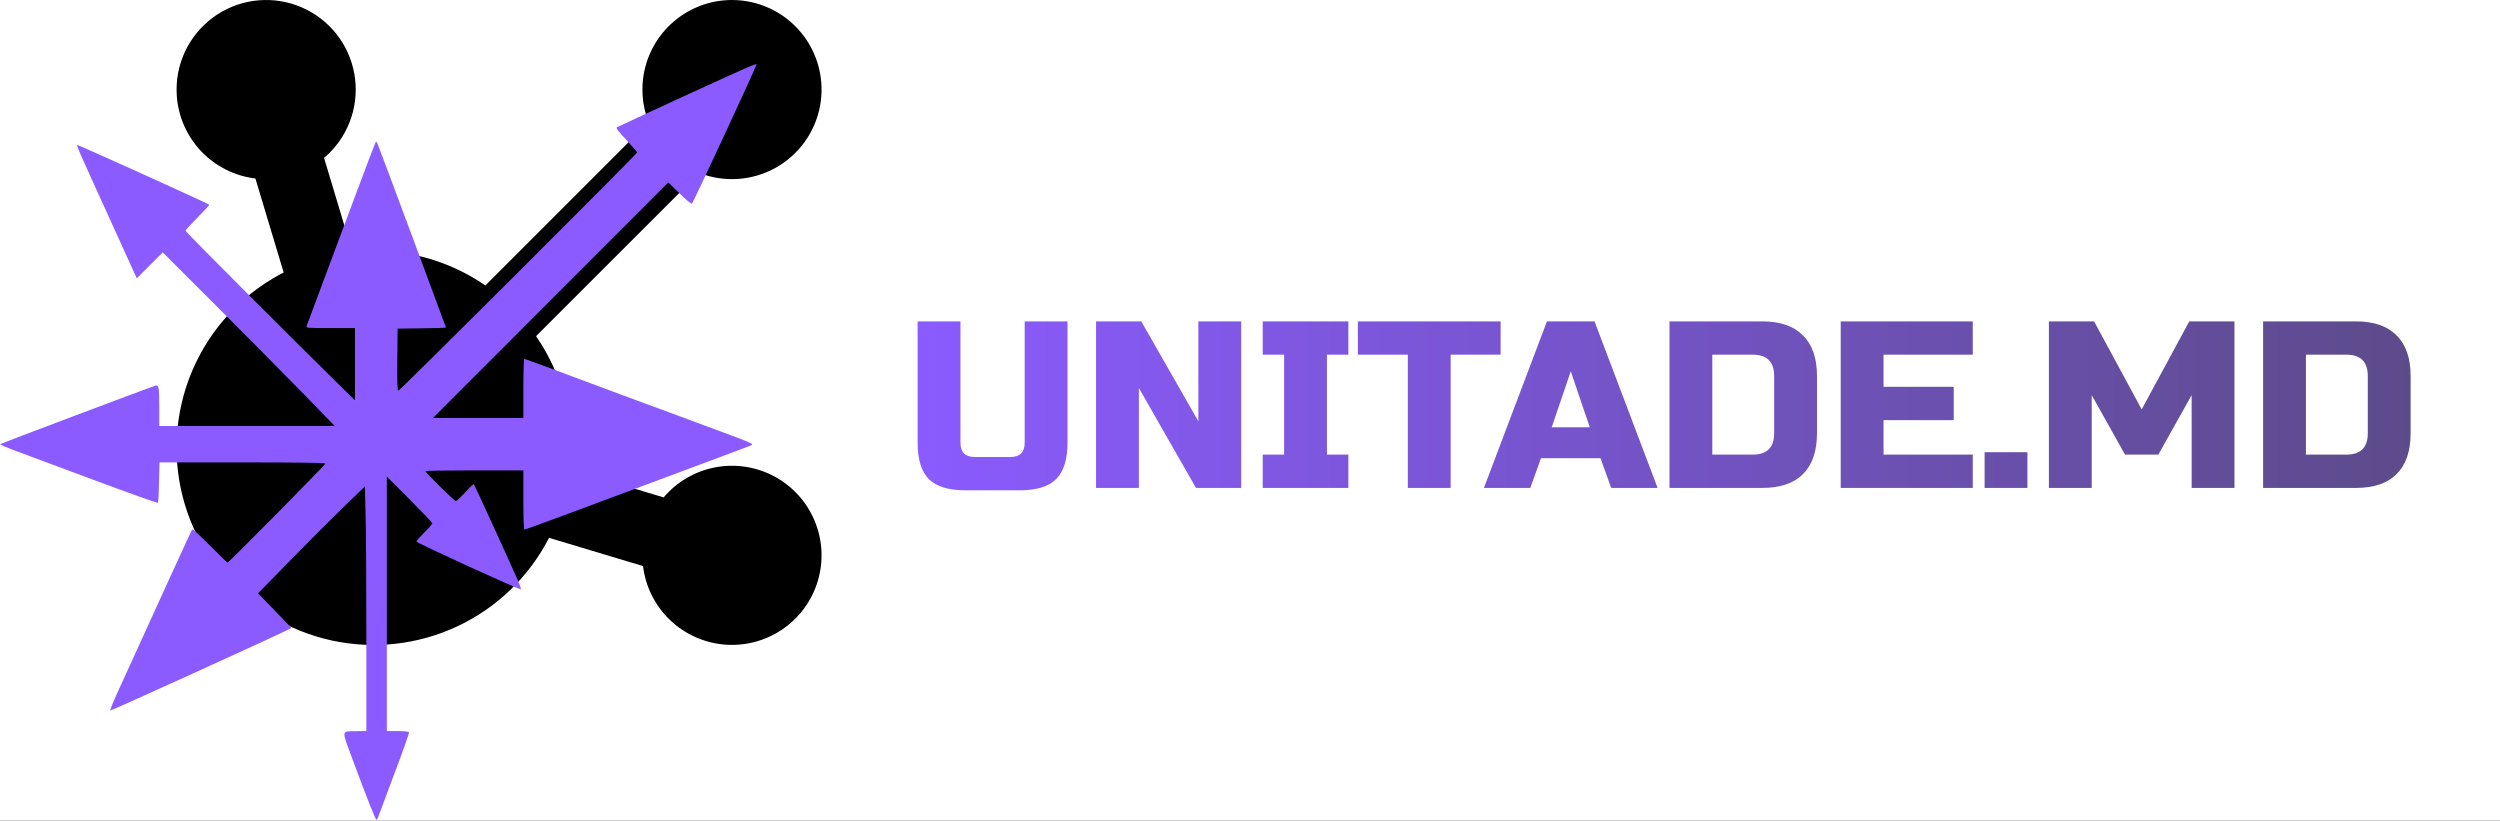 <svg width="2690" height="883" viewBox="0 0 2690 883" fill="none" xmlns="http://www.w3.org/2000/svg">
<rect x="0" y="0" width="2690" height="883" fill="#333333" stroke="none"/>
<g clip-path="url(#clip0_19_2)">
<rect width="2690" height="883" fill="white"/>
<path d="M787.635 0.007C801.807 0.011 815.804 3.14 828.629 9.169C841.454 15.2 852.791 23.983 861.833 34.893C870.875 45.804 877.399 58.574 880.941 72.293C884.483 86.013 884.956 100.344 882.325 114.267C879.694 128.19 874.025 141.362 865.722 152.844C857.418 164.326 846.684 173.837 834.285 180.698C821.885 187.559 808.125 191.603 793.983 192.54C779.842 193.477 765.668 191.285 752.471 186.121L576.805 361.71C605.683 403.533 618.498 454.369 612.894 504.88L714.068 535.218C728.388 518.33 748.087 506.886 769.853 502.811C791.619 498.735 814.125 502.276 833.586 512.839C853.048 523.402 868.278 540.343 876.717 560.812C885.155 581.281 886.287 604.031 879.922 625.237C873.557 646.442 860.083 664.81 841.765 677.251C823.448 689.693 801.405 695.45 779.342 693.554C757.278 691.657 736.541 682.224 720.616 666.84C704.691 651.455 694.55 631.058 691.898 609.078L590.763 578.701C569.383 620.397 534.791 653.838 492.392 673.798C449.992 693.759 402.173 699.115 356.406 689.03C310.639 678.945 269.503 653.987 239.425 618.055C209.346 582.124 192.021 537.243 190.154 490.425L190 481.867L190.154 473.348C191.657 435.824 203.101 399.374 223.316 367.723C243.532 336.072 271.792 310.358 305.209 293.209L274.826 192.057C252.598 189.389 231.995 179.063 216.557 162.855C201.119 146.646 191.81 125.567 190.231 103.241L190 96.379L190.193 90.057C191.236 74.174 196.198 58.797 204.635 45.299C213.072 31.802 224.721 20.603 238.543 12.704C252.364 4.805 267.928 0.452 283.843 0.033C299.757 -0.385 315.528 3.143 329.746 10.305C343.964 17.465 356.187 28.036 365.322 41.072C374.458 54.107 380.221 69.202 382.099 85.008C383.976 100.813 381.908 116.838 376.081 131.65C370.253 146.462 360.846 159.6 348.701 169.891L379.046 271.082C429.568 265.48 480.415 278.292 522.247 307.164L697.874 131.535C694.251 122.314 692.079 112.587 691.435 102.701L691.243 96.379L691.435 90.057C693.041 65.642 703.875 42.752 721.739 26.029C739.604 9.306 763.162 0.003 787.635 0.007Z" fill="black"/>
<path d="M738.324 102.396C698.292 120.77 664.871 136.326 663.892 136.938C662.545 137.796 664.994 140.98 673.93 150.535C680.296 157.394 685.561 163.396 685.561 164.008C685.561 165.601 430.312 420.377 428.598 420.377C427.618 420.377 427.251 411.803 427.496 386.938L427.863 353.621L453.939 353.253C468.14 353.131 479.892 352.763 479.892 352.396C479.892 351.906 410.724 165.968 406.439 155.189C405.338 152.249 404.848 151.882 403.991 153.352C403.012 155.189 371.794 238.114 344.617 311.362C336.904 331.94 330.293 349.701 329.926 350.804C329.069 352.886 330.783 353.008 355.512 353.008H381.955V391.837V430.789L367.632 416.703C325.764 375.791 199.547 249.383 199.547 248.281C199.547 247.668 205.423 241.176 212.646 233.949C219.869 226.723 225.5 220.598 225.133 220.231C223.542 218.761 84.104 155.679 83.247 156.047C82.145 156.536 84.593 162.049 116.668 232.357C130.746 263.347 143.478 291.152 144.702 294.091L147.151 299.481L161.107 285.517L175.063 271.553L234.56 330.961C267.246 363.665 308.87 405.679 327.11 424.297L360.164 458.349H265.777H171.39V438.996C171.39 416.335 170.9 413.885 167.228 414.988C158.291 417.805 0 477.457 0 478.069C0 478.437 6.733 481.377 14.935 484.439C23.26 487.501 61.333 501.71 99.529 515.919C137.847 530.25 169.554 541.519 169.921 541.029C170.411 540.539 170.9 530.617 171.145 518.858L171.635 497.545H260.88C319.398 497.545 350.126 497.913 350.126 498.77C350.126 500.117 246.19 605.335 244.843 605.335C244.476 605.335 235.906 597.129 225.868 586.962C215.829 576.918 207.26 568.956 206.77 569.569C206.158 570.304 166.248 657.516 124.992 748.28C120.952 757.221 118.137 764.571 118.749 764.571C120.218 764.571 292.343 686.3 307.033 678.951L313.644 675.644L295.648 657.026L277.652 638.407L312.42 602.886C331.395 583.41 357.348 557.565 369.835 545.438L392.606 523.39L393.34 552.42C393.83 568.344 394.197 627.628 394.197 683.973V786.619L384.159 786.741C366.652 786.986 367.142 783.924 379.629 817.853C395.789 861.337 404.113 882.16 405.093 882.16C405.583 882.16 406.562 880.323 407.296 878.118C408.031 876.035 415.866 854.967 424.68 831.572C433.617 808.177 440.473 788.456 440.105 787.844C439.616 787.109 434.107 786.619 427.741 786.619H416.233V649.799V512.856L440.717 537.354C454.184 550.828 465.202 562.342 465.202 563.077C465.202 563.812 461.407 568.221 456.632 572.876C451.98 577.53 448.063 581.94 448.063 582.675C448.063 584.145 559.466 635.1 560.446 634.12C560.813 633.753 559.222 629.221 557.018 623.954C548.938 605.458 510.62 521.798 509.886 521.063C509.518 520.696 505.234 524.493 500.582 529.76C495.807 534.904 491.278 539.191 490.543 539.191C488.952 539.191 457.857 508.569 457.857 506.977C457.857 506.487 481.606 506.119 510.498 506.119H563.139V537.966C563.139 558.3 563.629 569.814 564.363 569.814C565.832 569.814 618.963 550.093 775.54 491.543C811.655 478.069 809.206 479.049 809.206 478.069C809.206 476.967 802.596 474.272 774.316 463.861C762.196 459.329 742.976 452.224 731.469 447.937C720.083 443.65 699.149 435.933 684.948 430.789C670.87 425.522 638.061 413.395 612.23 403.719C586.399 394.042 564.73 386.08 564.118 386.08C563.629 386.08 563.139 400.412 563.139 417.928V449.775H514.538H465.814L592.52 322.999L719.104 196.345L731.101 207.982C737.59 214.474 743.711 219.496 744.445 219.251C745.547 218.883 814.103 71.162 814.103 69.202C814.103 67.855 803.33 72.632 738.324 102.396Z" fill="#8B5BFF"/>
<path d="M1102.56 345.8H1148.64V476.36C1148.64 494.28 1144.54 507.336 1136.35 515.528C1128.33 523.549 1115.36 527.56 1097.44 527.56H1038.56C1020.64 527.56 1007.58 523.549 999.392 515.528C991.371 507.336 987.36 494.28 987.36 476.36V345.8H1033.44V476.36C1033.44 486.6 1038.56 491.72 1048.8 491.72H1087.2C1097.44 491.72 1102.56 486.6 1102.56 476.36V345.8ZM1335.52 525H1286.88L1225.44 417.48V525H1179.36V345.8H1228L1289.44 453.32V345.8H1335.52V525ZM1450.84 525H1358.68V489.16H1381.72V381.64H1358.68V345.8H1450.84V381.64H1427.8V489.16H1450.84V525ZM1560.9 525H1514.82V381.64H1461.06V345.8H1614.66V381.64H1560.9V525ZM1646.61 525H1596.69L1664.53 345.8H1715.73L1783.57 525H1733.65L1722.13 493H1658.13L1646.61 525ZM1669.65 459.72H1710.61L1690.13 399.56L1669.65 459.72ZM1896.2 345.8C1915.49 345.8 1930.08 350.835 1939.98 360.904C1950.05 370.803 1955.08 385.395 1955.08 404.68V466.12C1955.08 485.405 1950.05 500.083 1939.98 510.152C1930.08 520.051 1915.49 525 1896.2 525H1796.36V345.8H1896.2ZM1909 404.68C1909 389.32 1901.32 381.64 1885.96 381.64H1842.44V489.16H1885.96C1901.32 489.16 1909 481.48 1909 466.12V404.68ZM2122.69 525H1980.61V345.8H2122.69V381.64H2026.69V416.2H2102.21V452.04H2026.69V489.16H2122.69V525ZM2135.43 486.6H2181.51V525H2135.43V486.6ZM2358.21 425.16L2322.37 489.16H2286.53L2250.69 425.16V525H2204.61V345.8H2253.25L2304.45 440.52L2355.65 345.8H2404.29V525H2358.21V425.16ZM2534.95 345.8C2554.24 345.8 2568.83 350.835 2578.73 360.904C2588.8 370.803 2593.83 385.395 2593.83 404.68V466.12C2593.83 485.405 2588.8 500.083 2578.73 510.152C2568.83 520.051 2554.24 525 2534.95 525H2435.11V345.8H2534.95ZM2547.75 404.68C2547.75 389.32 2540.07 381.64 2524.71 381.64H2481.19V489.16H2524.71C2540.07 489.16 2547.75 481.48 2547.75 466.12V404.68Z" fill="url(#paint0_linear_19_2)"/>
</g>
<defs>
<linearGradient id="paint0_linear_19_2" x1="972" y1="442" x2="2604" y2="442" gradientUnits="userSpaceOnUse">
<stop stop-color="#8B5BFF"/>
<stop offset="1" stop-color="#5C4B8A"/>
</linearGradient>
<clipPath id="clip0_19_2">
<rect width="2690" height="883" fill="white"/>
</clipPath>
</defs>
</svg>
